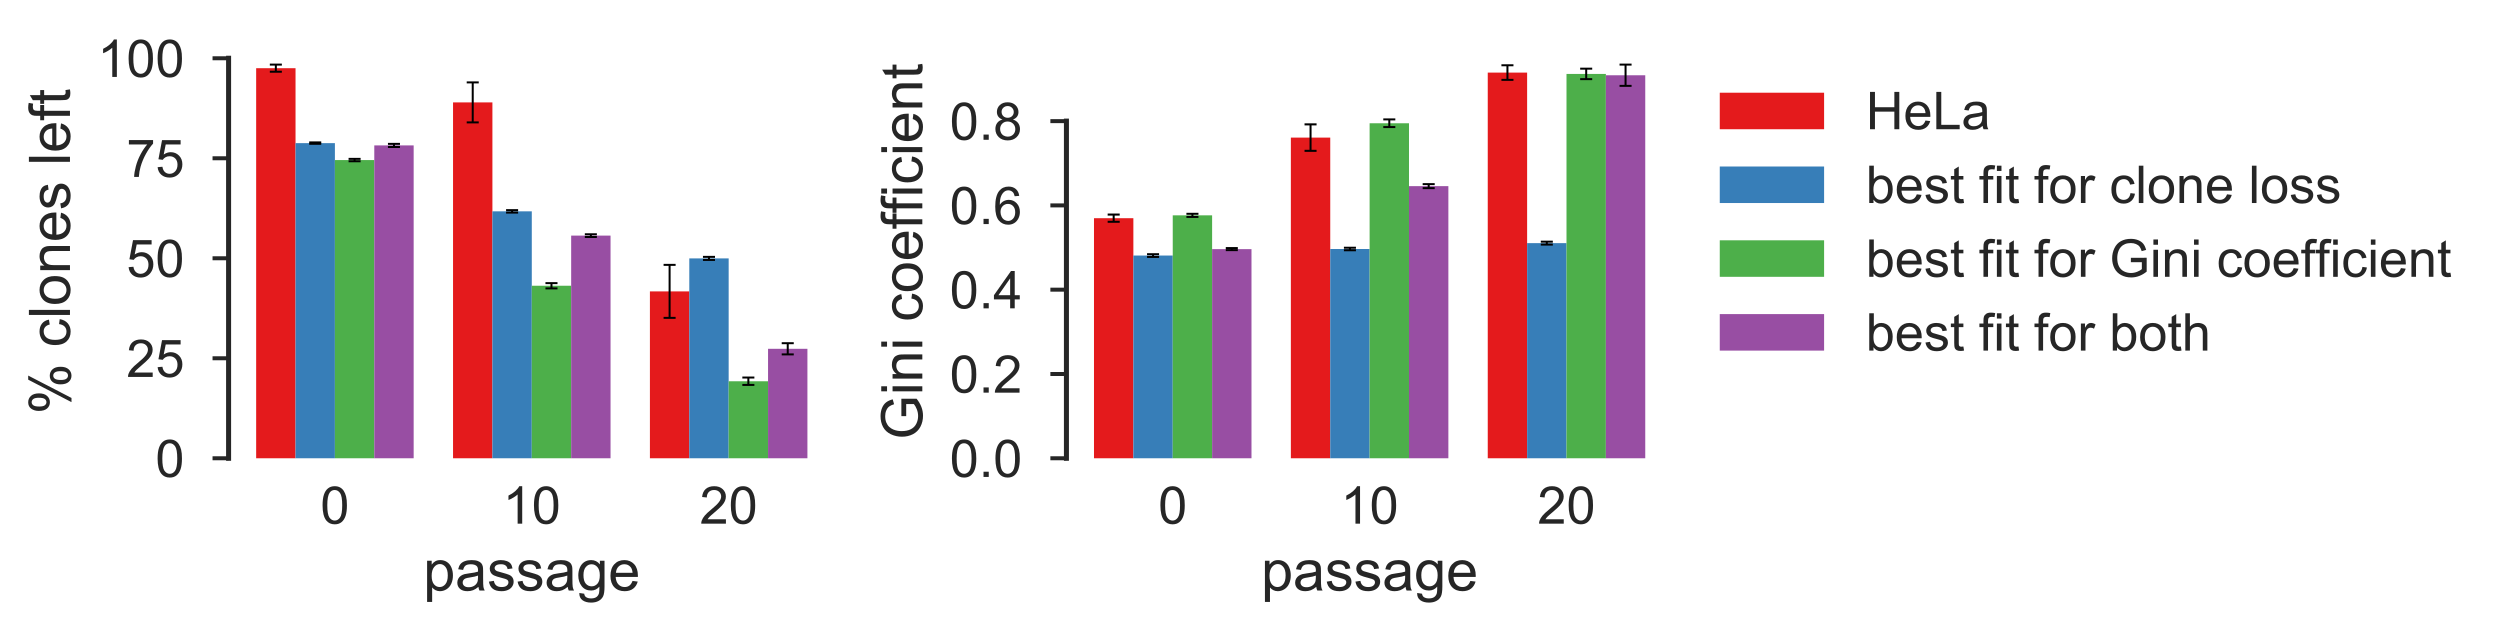 <?xml version="1.0" encoding="utf-8" standalone="no"?>
<!DOCTYPE svg PUBLIC "-//W3C//DTD SVG 1.1//EN"
  "http://www.w3.org/Graphics/SVG/1.1/DTD/svg11.dtd">
<!-- Created with matplotlib (http://matplotlib.org/) -->
<svg height="157pt" version="1.1" viewBox="0 0 623 157" width="623pt" xmlns="http://www.w3.org/2000/svg" xmlns:xlink="http://www.w3.org/1999/xlink">
 <defs>
  <style type="text/css">
*{stroke-linecap:butt;stroke-linejoin:round;}
  </style>
 </defs>
 <g id="figure_1">
  <g id="patch_1">
   <path d="M 0 157.367 
L 623.307 157.367 
L 623.307 0 
L 0 0 
z
" style="fill:#ffffff;"/>
  </g>
  <g id="axes_1">
   <g id="patch_2">
    <path d="M 56.965 114.2 
L 208.078 114.2 
L 208.078 11.2 
L 56.965 11.2 
z
" style="fill:#ffffff;"/>
   </g>
   <g id="matplotlib.axis_1">
    <g id="xtick_1">
     <g id="line2d_1"/>
     <g id="text_1">
      <!-- 0 -->
      <defs>
       <path d="M 4.156 35.297 
Q 4.156 48 6.766 55.734 
Q 9.375 63.484 14.516 67.672 
Q 19.672 71.875 27.484 71.875 
Q 33.25 71.875 37.594 69.547 
Q 41.938 67.234 44.766 62.859 
Q 47.609 58.5 49.219 52.219 
Q 50.828 45.953 50.828 35.297 
Q 50.828 22.703 48.234 14.969 
Q 45.656 7.234 40.5 3 
Q 35.359 -1.219 27.484 -1.219 
Q 17.141 -1.219 11.234 6.203 
Q 4.156 15.141 4.156 35.297 
z
M 13.188 35.297 
Q 13.188 17.672 17.312 11.828 
Q 21.438 6 27.484 6 
Q 33.547 6 37.672 11.859 
Q 41.797 17.719 41.797 35.297 
Q 41.797 52.984 37.672 58.781 
Q 33.547 64.594 27.391 64.594 
Q 21.344 64.594 17.719 59.469 
Q 13.188 52.938 13.188 35.297 
z
" id="ArialMT-30"/>
      </defs>
      <g style="fill:#262626;" transform="translate(79.845 130.505)scale(0.13 -0.13)">
       <use xlink:href="#ArialMT-30"/>
      </g>
     </g>
    </g>
    <g id="xtick_2">
     <g id="line2d_2"/>
     <g id="text_2">
      <!-- 10 -->
      <defs>
       <path d="M 37.25 0 
L 28.469 0 
L 28.469 56 
Q 25.297 52.984 20.141 49.953 
Q 14.984 46.922 10.891 45.406 
L 10.891 53.906 
Q 18.266 57.375 23.781 62.297 
Q 29.297 67.234 31.594 71.875 
L 37.25 71.875 
z
" id="ArialMT-31"/>
      </defs>
      <g style="fill:#262626;" transform="translate(125.292 130.505)scale(0.13 -0.13)">
       <use xlink:href="#ArialMT-31"/>
       <use x="55.615" xlink:href="#ArialMT-30"/>
      </g>
     </g>
    </g>
    <g id="xtick_3">
     <g id="line2d_3"/>
     <g id="text_3">
      <!-- 20 -->
      <defs>
       <path d="M 50.344 8.453 
L 50.344 0 
L 3.031 0 
Q 2.938 3.172 4.047 6.109 
Q 5.859 10.938 9.828 15.625 
Q 13.812 20.312 21.344 26.469 
Q 33.016 36.031 37.109 41.625 
Q 41.219 47.219 41.219 52.203 
Q 41.219 57.422 37.469 61 
Q 33.734 64.594 27.734 64.594 
Q 21.391 64.594 17.578 60.781 
Q 13.766 56.984 13.719 50.25 
L 4.688 51.172 
Q 5.609 61.281 11.656 66.578 
Q 17.719 71.875 27.938 71.875 
Q 38.234 71.875 44.234 66.156 
Q 50.25 60.453 50.25 52 
Q 50.25 47.703 48.484 43.547 
Q 46.734 39.406 42.656 34.812 
Q 38.578 30.219 29.109 22.219 
Q 21.188 15.578 18.938 13.203 
Q 16.703 10.844 15.234 8.453 
z
" id="ArialMT-32"/>
      </defs>
      <g style="fill:#262626;" transform="translate(174.355 130.505)scale(0.13 -0.13)">
       <use xlink:href="#ArialMT-32"/>
       <use x="55.615" xlink:href="#ArialMT-30"/>
      </g>
     </g>
    </g>
    <g id="text_4">
     <!-- passage -->
     <defs>
      <path d="M 6.594 -19.875 
L 6.594 51.859 
L 14.594 51.859 
L 14.594 45.125 
Q 17.438 49.078 21 51.047 
Q 24.562 53.031 29.641 53.031 
Q 36.281 53.031 41.359 49.609 
Q 46.438 46.188 49.016 39.953 
Q 51.609 33.734 51.609 26.312 
Q 51.609 18.359 48.75 11.984 
Q 45.906 5.609 40.453 2.219 
Q 35.016 -1.172 29 -1.172 
Q 24.609 -1.172 21.109 0.688 
Q 17.625 2.547 15.375 5.375 
L 15.375 -19.875 
z
M 14.547 25.641 
Q 14.547 15.625 18.594 10.844 
Q 22.656 6.062 28.422 6.062 
Q 34.281 6.062 38.453 11.016 
Q 42.625 15.969 42.625 26.375 
Q 42.625 36.281 38.547 41.203 
Q 34.469 46.141 28.812 46.141 
Q 23.188 46.141 18.859 40.891 
Q 14.547 35.641 14.547 25.641 
z
" id="ArialMT-70"/>
      <path d="M 40.438 6.391 
Q 35.547 2.25 31.031 0.531 
Q 26.516 -1.172 21.344 -1.172 
Q 12.797 -1.172 8.203 3 
Q 3.609 7.172 3.609 13.672 
Q 3.609 17.484 5.344 20.625 
Q 7.078 23.781 9.891 25.688 
Q 12.703 27.594 16.219 28.562 
Q 18.797 29.25 24.031 29.891 
Q 34.672 31.156 39.703 32.906 
Q 39.75 34.719 39.75 35.203 
Q 39.75 40.578 37.25 42.781 
Q 33.891 45.75 27.25 45.75 
Q 21.047 45.75 18.094 43.578 
Q 15.141 41.406 13.719 35.891 
L 5.125 37.062 
Q 6.297 42.578 8.984 45.969 
Q 11.672 49.359 16.75 51.188 
Q 21.828 53.031 28.516 53.031 
Q 35.156 53.031 39.297 51.469 
Q 43.453 49.906 45.406 47.531 
Q 47.359 45.172 48.141 41.547 
Q 48.578 39.312 48.578 33.453 
L 48.578 21.734 
Q 48.578 9.469 49.141 6.219 
Q 49.703 2.984 51.375 0 
L 42.188 0 
Q 40.828 2.734 40.438 6.391 
z
M 39.703 26.031 
Q 34.906 24.078 25.344 22.703 
Q 19.922 21.922 17.672 20.938 
Q 15.438 19.969 14.203 18.094 
Q 12.984 16.219 12.984 13.922 
Q 12.984 10.406 15.641 8.062 
Q 18.312 5.719 23.438 5.719 
Q 28.516 5.719 32.469 7.938 
Q 36.422 10.156 38.281 14.016 
Q 39.703 17 39.703 22.797 
z
" id="ArialMT-61"/>
      <path d="M 3.078 15.484 
L 11.766 16.844 
Q 12.5 11.625 15.844 8.844 
Q 19.188 6.062 25.203 6.062 
Q 31.25 6.062 34.172 8.516 
Q 37.109 10.984 37.109 14.312 
Q 37.109 17.281 34.516 19 
Q 32.719 20.172 25.531 21.969 
Q 15.875 24.422 12.141 26.203 
Q 8.406 27.984 6.469 31.125 
Q 4.547 34.281 4.547 38.094 
Q 4.547 41.547 6.125 44.5 
Q 7.719 47.469 10.453 49.422 
Q 12.5 50.922 16.031 51.969 
Q 19.578 53.031 23.641 53.031 
Q 29.734 53.031 34.344 51.266 
Q 38.969 49.516 41.156 46.5 
Q 43.359 43.5 44.188 38.484 
L 35.594 37.312 
Q 35.016 41.312 32.203 43.547 
Q 29.391 45.797 24.266 45.797 
Q 18.219 45.797 15.625 43.797 
Q 13.031 41.797 13.031 39.109 
Q 13.031 37.406 14.109 36.031 
Q 15.188 34.625 17.484 33.688 
Q 18.797 33.203 25.25 31.453 
Q 34.578 28.953 38.25 27.359 
Q 41.938 25.781 44.031 22.75 
Q 46.141 19.734 46.141 15.234 
Q 46.141 10.844 43.578 6.953 
Q 41.016 3.078 36.172 0.953 
Q 31.344 -1.172 25.25 -1.172 
Q 15.141 -1.172 9.844 3.031 
Q 4.547 7.234 3.078 15.484 
z
" id="ArialMT-73"/>
      <path d="M 4.984 -4.297 
L 13.531 -5.562 
Q 14.062 -9.516 16.5 -11.328 
Q 19.781 -13.766 25.438 -13.766 
Q 31.547 -13.766 34.859 -11.328 
Q 38.188 -8.891 39.359 -4.5 
Q 40.047 -1.812 39.984 6.781 
Q 34.234 0 25.641 0 
Q 14.938 0 9.078 7.719 
Q 3.219 15.438 3.219 26.219 
Q 3.219 33.641 5.906 39.906 
Q 8.594 46.188 13.688 49.609 
Q 18.797 53.031 25.688 53.031 
Q 34.859 53.031 40.828 45.609 
L 40.828 51.859 
L 48.922 51.859 
L 48.922 7.031 
Q 48.922 -5.078 46.453 -10.125 
Q 44 -15.188 38.641 -18.109 
Q 33.297 -21.047 25.484 -21.047 
Q 16.219 -21.047 10.5 -16.875 
Q 4.781 -12.703 4.984 -4.297 
z
M 12.25 26.859 
Q 12.25 16.656 16.297 11.969 
Q 20.359 7.281 26.469 7.281 
Q 32.516 7.281 36.609 11.938 
Q 40.719 16.609 40.719 26.562 
Q 40.719 36.078 36.5 40.906 
Q 32.281 45.75 26.312 45.75 
Q 20.453 45.75 16.344 40.984 
Q 12.25 36.234 12.25 26.859 
z
" id="ArialMT-67"/>
      <path d="M 42.094 16.703 
L 51.172 15.578 
Q 49.031 7.625 43.219 3.219 
Q 37.406 -1.172 28.375 -1.172 
Q 17 -1.172 10.328 5.828 
Q 3.656 12.844 3.656 25.484 
Q 3.656 38.578 10.391 45.797 
Q 17.141 53.031 27.875 53.031 
Q 38.281 53.031 44.875 45.953 
Q 51.469 38.875 51.469 26.031 
Q 51.469 25.25 51.422 23.688 
L 12.75 23.688 
Q 13.234 15.141 17.578 10.594 
Q 21.922 6.062 28.422 6.062 
Q 33.25 6.062 36.672 8.594 
Q 40.094 11.141 42.094 16.703 
z
M 13.234 30.906 
L 42.188 30.906 
Q 41.609 37.453 38.875 40.719 
Q 34.672 45.797 27.984 45.797 
Q 21.922 45.797 17.797 41.75 
Q 13.672 37.703 13.234 30.906 
z
" id="ArialMT-65"/>
     </defs>
     <g style="fill:#262626;" transform="translate(105.491 147.157)scale(0.143 -0.143)">
      <use xlink:href="#ArialMT-70"/>
      <use x="55.615" xlink:href="#ArialMT-61"/>
      <use x="111.23" xlink:href="#ArialMT-73"/>
      <use x="161.23" xlink:href="#ArialMT-73"/>
      <use x="211.23" xlink:href="#ArialMT-61"/>
      <use x="266.846" xlink:href="#ArialMT-67"/>
      <use x="322.461" xlink:href="#ArialMT-65"/>
     </g>
    </g>
   </g>
   <g id="matplotlib.axis_2">
    <g id="ytick_1">
     <g id="line2d_4">
      <defs>
       <path d="M 0 0 
L -4 0 
" id="m5ef3733ffd" style="stroke:#262626;"/>
      </defs>
      <g>
       <use style="fill:#262626;stroke:#262626;" x="56.965" xlink:href="#m5ef3733ffd" y="114.2"/>
      </g>
     </g>
     <g id="text_5">
      <!-- 0 -->
      <g style="fill:#262626;" transform="translate(38.736 118.853)scale(0.13 -0.13)">
       <use xlink:href="#ArialMT-30"/>
      </g>
     </g>
    </g>
    <g id="ytick_2">
     <g id="line2d_5">
      <g>
       <use style="fill:#262626;stroke:#262626;" x="56.965" xlink:href="#m5ef3733ffd" y="89.28"/>
      </g>
     </g>
     <g id="text_6">
      <!-- 25 -->
      <defs>
       <path d="M 4.156 18.75 
L 13.375 19.531 
Q 14.406 12.797 18.141 9.391 
Q 21.875 6 27.156 6 
Q 33.5 6 37.891 10.781 
Q 42.281 15.578 42.281 23.484 
Q 42.281 31 38.062 35.344 
Q 33.844 39.703 27 39.703 
Q 22.75 39.703 19.328 37.766 
Q 15.922 35.844 13.969 32.766 
L 5.719 33.844 
L 12.641 70.609 
L 48.25 70.609 
L 48.25 62.203 
L 19.672 62.203 
L 15.828 42.969 
Q 22.266 47.469 29.344 47.469 
Q 38.719 47.469 45.156 40.969 
Q 51.609 34.469 51.609 24.266 
Q 51.609 14.547 45.953 7.469 
Q 39.062 -1.219 27.156 -1.219 
Q 17.391 -1.219 11.203 4.25 
Q 5.031 9.719 4.156 18.75 
z
" id="ArialMT-35"/>
      </defs>
      <g style="fill:#262626;" transform="translate(31.507 93.933)scale(0.13 -0.13)">
       <use xlink:href="#ArialMT-32"/>
       <use x="55.615" xlink:href="#ArialMT-35"/>
      </g>
     </g>
    </g>
    <g id="ytick_3">
     <g id="line2d_6">
      <g>
       <use style="fill:#262626;stroke:#262626;" x="56.965" xlink:href="#m5ef3733ffd" y="64.361"/>
      </g>
     </g>
     <g id="text_7">
      <!-- 50 -->
      <g style="fill:#262626;" transform="translate(31.507 69.013)scale(0.13 -0.13)">
       <use xlink:href="#ArialMT-35"/>
       <use x="55.615" xlink:href="#ArialMT-30"/>
      </g>
     </g>
    </g>
    <g id="ytick_4">
     <g id="line2d_7">
      <g>
       <use style="fill:#262626;stroke:#262626;" x="56.965" xlink:href="#m5ef3733ffd" y="39.441"/>
      </g>
     </g>
     <g id="text_8">
      <!-- 75 -->
      <defs>
       <path d="M 4.734 62.203 
L 4.734 70.656 
L 51.078 70.656 
L 51.078 63.812 
Q 44.234 56.547 37.516 44.484 
Q 30.812 32.422 27.156 19.672 
Q 24.516 10.688 23.781 0 
L 14.75 0 
Q 14.891 8.453 18.062 20.406 
Q 21.234 32.375 27.172 43.484 
Q 33.109 54.594 39.797 62.203 
z
" id="ArialMT-37"/>
      </defs>
      <g style="fill:#262626;" transform="translate(31.507 44.094)scale(0.13 -0.13)">
       <use xlink:href="#ArialMT-37"/>
       <use x="55.615" xlink:href="#ArialMT-35"/>
      </g>
     </g>
    </g>
    <g id="ytick_5">
     <g id="line2d_8">
      <g>
       <use style="fill:#262626;stroke:#262626;" x="56.965" xlink:href="#m5ef3733ffd" y="14.522"/>
      </g>
     </g>
     <g id="text_9">
      <!-- 100 -->
      <g style="fill:#262626;" transform="translate(24.278 19.174)scale(0.13 -0.13)">
       <use xlink:href="#ArialMT-31"/>
       <use x="55.615" xlink:href="#ArialMT-30"/>
       <use x="111.23" xlink:href="#ArialMT-30"/>
      </g>
     </g>
    </g>
    <g id="text_10">
     <!-- % clones left -->
     <defs>
      <path d="M 5.812 54.391 
Q 5.812 62.062 9.672 67.422 
Q 13.531 72.797 20.844 72.797 
Q 27.594 72.797 32 67.984 
Q 36.422 63.188 36.422 53.859 
Q 36.422 44.781 31.953 39.875 
Q 27.484 34.969 20.953 34.969 
Q 14.453 34.969 10.125 39.797 
Q 5.812 44.625 5.812 54.391 
z
M 21.094 66.75 
Q 17.828 66.75 15.656 63.906 
Q 13.484 61.078 13.484 53.516 
Q 13.484 46.625 15.672 43.812 
Q 17.875 41.016 21.094 41.016 
Q 24.422 41.016 26.594 43.844 
Q 28.766 46.688 28.766 54.203 
Q 28.766 61.141 26.562 63.938 
Q 24.359 66.75 21.094 66.75 
z
M 21.141 -2.641 
L 60.297 72.797 
L 67.438 72.797 
L 28.422 -2.641 
z
M 52.094 16.797 
Q 52.094 24.516 55.953 29.859 
Q 59.812 35.203 67.188 35.203 
Q 73.922 35.203 78.344 30.391 
Q 82.766 25.594 82.766 16.266 
Q 82.766 7.172 78.297 2.266 
Q 73.828 -2.641 67.234 -2.641 
Q 60.75 -2.641 56.422 2.219 
Q 52.094 7.078 52.094 16.797 
z
M 67.438 29.156 
Q 64.109 29.156 61.938 26.312 
Q 59.766 23.484 59.766 15.922 
Q 59.766 9.078 61.953 6.25 
Q 64.156 3.422 67.391 3.422 
Q 70.75 3.422 72.922 6.25 
Q 75.094 9.078 75.094 16.609 
Q 75.094 23.531 72.891 26.344 
Q 70.703 29.156 67.438 29.156 
z
" id="ArialMT-25"/>
      <path id="ArialMT-20"/>
      <path d="M 40.438 19 
L 49.078 17.875 
Q 47.656 8.938 41.812 3.875 
Q 35.984 -1.172 27.484 -1.172 
Q 16.844 -1.172 10.375 5.781 
Q 3.906 12.75 3.906 25.734 
Q 3.906 34.125 6.688 40.422 
Q 9.469 46.734 15.156 49.875 
Q 20.844 53.031 27.547 53.031 
Q 35.984 53.031 41.359 48.75 
Q 46.734 44.484 48.25 36.625 
L 39.703 35.297 
Q 38.484 40.531 35.375 43.156 
Q 32.281 45.797 27.875 45.797 
Q 21.234 45.797 17.078 41.031 
Q 12.938 36.281 12.938 25.984 
Q 12.938 15.531 16.938 10.797 
Q 20.953 6.062 27.391 6.062 
Q 32.562 6.062 36.031 9.234 
Q 39.5 12.406 40.438 19 
z
" id="ArialMT-63"/>
      <path d="M 6.391 0 
L 6.391 71.578 
L 15.188 71.578 
L 15.188 0 
z
" id="ArialMT-6c"/>
      <path d="M 3.328 25.922 
Q 3.328 40.328 11.328 47.266 
Q 18.016 53.031 27.641 53.031 
Q 38.328 53.031 45.109 46.016 
Q 51.906 39.016 51.906 26.656 
Q 51.906 16.656 48.906 10.906 
Q 45.906 5.172 40.156 2 
Q 34.422 -1.172 27.641 -1.172 
Q 16.75 -1.172 10.031 5.812 
Q 3.328 12.797 3.328 25.922 
z
M 12.359 25.922 
Q 12.359 15.969 16.703 11.016 
Q 21.047 6.062 27.641 6.062 
Q 34.188 6.062 38.531 11.031 
Q 42.875 16.016 42.875 26.219 
Q 42.875 35.844 38.5 40.797 
Q 34.125 45.75 27.641 45.75 
Q 21.047 45.75 16.703 40.812 
Q 12.359 35.891 12.359 25.922 
z
" id="ArialMT-6f"/>
      <path d="M 6.594 0 
L 6.594 51.859 
L 14.5 51.859 
L 14.5 44.484 
Q 20.219 53.031 31 53.031 
Q 35.688 53.031 39.625 51.344 
Q 43.562 49.656 45.516 46.922 
Q 47.469 44.188 48.25 40.438 
Q 48.734 37.984 48.734 31.891 
L 48.734 0 
L 39.938 0 
L 39.938 31.547 
Q 39.938 36.922 38.906 39.578 
Q 37.891 42.234 35.281 43.812 
Q 32.672 45.406 29.156 45.406 
Q 23.531 45.406 19.453 41.844 
Q 15.375 38.281 15.375 28.328 
L 15.375 0 
z
" id="ArialMT-6e"/>
      <path d="M 8.688 0 
L 8.688 45.016 
L 0.922 45.016 
L 0.922 51.859 
L 8.688 51.859 
L 8.688 57.375 
Q 8.688 62.594 9.625 65.141 
Q 10.891 68.562 14.078 70.672 
Q 17.281 72.797 23.047 72.797 
Q 26.766 72.797 31.25 71.922 
L 29.938 64.266 
Q 27.203 64.75 24.75 64.75 
Q 20.75 64.75 19.094 63.031 
Q 17.438 61.328 17.438 56.641 
L 17.438 51.859 
L 27.547 51.859 
L 27.547 45.016 
L 17.438 45.016 
L 17.438 0 
z
" id="ArialMT-66"/>
      <path d="M 25.781 7.859 
L 27.047 0.094 
Q 23.344 -0.688 20.406 -0.688 
Q 15.625 -0.688 12.984 0.828 
Q 10.359 2.344 9.281 4.812 
Q 8.203 7.281 8.203 15.188 
L 8.203 45.016 
L 1.766 45.016 
L 1.766 51.859 
L 8.203 51.859 
L 8.203 64.703 
L 16.938 69.969 
L 16.938 51.859 
L 25.781 51.859 
L 25.781 45.016 
L 16.938 45.016 
L 16.938 14.703 
Q 16.938 10.938 17.406 9.859 
Q 17.875 8.797 18.922 8.156 
Q 19.969 7.516 21.922 7.516 
Q 23.391 7.516 25.781 7.859 
z
" id="ArialMT-74"/>
     </defs>
     <g style="fill:#262626;" transform="translate(17.436 103.235)rotate(-90)scale(0.143 -0.143)">
      <use xlink:href="#ArialMT-25"/>
      <use x="88.916" xlink:href="#ArialMT-20"/>
      <use x="116.699" xlink:href="#ArialMT-63"/>
      <use x="166.699" xlink:href="#ArialMT-6c"/>
      <use x="188.916" xlink:href="#ArialMT-6f"/>
      <use x="244.531" xlink:href="#ArialMT-6e"/>
      <use x="300.146" xlink:href="#ArialMT-65"/>
      <use x="355.762" xlink:href="#ArialMT-73"/>
      <use x="405.762" xlink:href="#ArialMT-20"/>
      <use x="433.545" xlink:href="#ArialMT-6c"/>
      <use x="455.762" xlink:href="#ArialMT-65"/>
      <use x="511.377" xlink:href="#ArialMT-66"/>
      <use x="539.16" xlink:href="#ArialMT-74"/>
     </g>
    </g>
   </g>
   <g id="patch_3">
    <path clip-path="url(#p293b667d49)" d="M 63.834 114.2 
L 73.647 114.2 
L 73.647 16.993 
L 63.834 16.993 
z
" style="fill:#e41a1c;"/>
   </g>
   <g id="patch_4">
    <path clip-path="url(#p293b667d49)" d="M 112.897 114.2 
L 122.709 114.2 
L 122.709 25.515 
L 112.897 25.515 
z
" style="fill:#e41a1c;"/>
   </g>
   <g id="patch_5">
    <path clip-path="url(#p293b667d49)" d="M 161.959 114.2 
L 171.772 114.2 
L 171.772 72.612 
L 161.959 72.612 
z
" style="fill:#e41a1c;"/>
   </g>
   <g id="patch_6">
    <path clip-path="url(#p293b667d49)" d="M 73.647 114.2 
L 83.459 114.2 
L 83.459 35.661 
L 73.647 35.661 
z
" style="fill:#377eb8;"/>
   </g>
   <g id="patch_7">
    <path clip-path="url(#p293b667d49)" d="M 122.709 114.2 
L 132.522 114.2 
L 132.522 52.672 
L 122.709 52.672 
z
" style="fill:#377eb8;"/>
   </g>
   <g id="patch_8">
    <path clip-path="url(#p293b667d49)" d="M 171.772 114.2 
L 181.584 114.2 
L 181.584 64.394 
L 171.772 64.394 
z
" style="fill:#377eb8;"/>
   </g>
   <g id="patch_9">
    <path clip-path="url(#p293b667d49)" d="M 83.459 114.2 
L 93.272 114.2 
L 93.272 39.882 
L 83.459 39.882 
z
" style="fill:#4daf4a;"/>
   </g>
   <g id="patch_10">
    <path clip-path="url(#p293b667d49)" d="M 132.522 114.2 
L 142.334 114.2 
L 142.334 71.208 
L 132.522 71.208 
z
" style="fill:#4daf4a;"/>
   </g>
   <g id="patch_11">
    <path clip-path="url(#p293b667d49)" d="M 181.584 114.2 
L 191.397 114.2 
L 191.397 95.005 
L 181.584 95.005 
z
" style="fill:#4daf4a;"/>
   </g>
   <g id="patch_12">
    <path clip-path="url(#p293b667d49)" d="M 93.272 114.2 
L 103.084 114.2 
L 103.084 36.237 
L 93.272 36.237 
z
" style="fill:#984ea3;"/>
   </g>
   <g id="patch_13">
    <path clip-path="url(#p293b667d49)" d="M 142.334 114.2 
L 152.147 114.2 
L 152.147 58.719 
L 142.334 58.719 
z
" style="fill:#984ea3;"/>
   </g>
   <g id="patch_14">
    <path clip-path="url(#p293b667d49)" d="M 191.397 114.2 
L 201.209 114.2 
L 201.209 86.919 
L 191.397 86.919 
z
" style="fill:#984ea3;"/>
   </g>
   <g id="LineCollection_1">
    <path clip-path="url(#p293b667d49)" d="M 68.74 17.881 
L 68.74 16.105 
" style="fill:none;stroke:#000000;stroke-width:0.5;"/>
    <path clip-path="url(#p293b667d49)" d="M 117.803 30.497 
L 117.803 20.533 
" style="fill:none;stroke:#000000;stroke-width:0.5;"/>
    <path clip-path="url(#p293b667d49)" d="M 166.865 79.219 
L 166.865 66.004 
" style="fill:none;stroke:#000000;stroke-width:0.5;"/>
   </g>
   <g id="LineCollection_2">
    <path clip-path="url(#p293b667d49)" d="M 78.553 35.834 
L 78.553 35.488 
" style="fill:none;stroke:#000000;stroke-width:0.5;"/>
    <path clip-path="url(#p293b667d49)" d="M 127.615 52.984 
L 127.615 52.36 
" style="fill:none;stroke:#000000;stroke-width:0.5;"/>
    <path clip-path="url(#p293b667d49)" d="M 176.678 64.782 
L 176.678 64.005 
" style="fill:none;stroke:#000000;stroke-width:0.5;"/>
   </g>
   <g id="LineCollection_3">
    <path clip-path="url(#p293b667d49)" d="M 88.365 40.181 
L 88.365 39.584 
" style="fill:none;stroke:#000000;stroke-width:0.5;"/>
    <path clip-path="url(#p293b667d49)" d="M 137.428 71.864 
L 137.428 70.552 
" style="fill:none;stroke:#000000;stroke-width:0.5;"/>
    <path clip-path="url(#p293b667d49)" d="M 186.49 95.927 
L 186.49 94.083 
" style="fill:none;stroke:#000000;stroke-width:0.5;"/>
   </g>
   <g id="LineCollection_4">
    <path clip-path="url(#p293b667d49)" d="M 98.178 36.625 
L 98.178 35.848 
" style="fill:none;stroke:#000000;stroke-width:0.5;"/>
    <path clip-path="url(#p293b667d49)" d="M 147.24 59.061 
L 147.24 58.377 
" style="fill:none;stroke:#000000;stroke-width:0.5;"/>
    <path clip-path="url(#p293b667d49)" d="M 196.303 88.318 
L 196.303 85.52 
" style="fill:none;stroke:#000000;stroke-width:0.5;"/>
   </g>
   <g id="line2d_9">
    <defs>
     <path d="M 1.5 0 
L -1.5 -0 
" id="mec18f71252" style="stroke:#000000;stroke-width:0.5;"/>
    </defs>
    <g clip-path="url(#p293b667d49)">
     <use style="stroke:#000000;stroke-width:0.5;" x="68.74" xlink:href="#mec18f71252" y="17.881"/>
     <use style="stroke:#000000;stroke-width:0.5;" x="117.803" xlink:href="#mec18f71252" y="30.497"/>
     <use style="stroke:#000000;stroke-width:0.5;" x="166.865" xlink:href="#mec18f71252" y="79.219"/>
    </g>
   </g>
   <g id="line2d_10">
    <g clip-path="url(#p293b667d49)">
     <use style="stroke:#000000;stroke-width:0.5;" x="68.74" xlink:href="#mec18f71252" y="16.105"/>
     <use style="stroke:#000000;stroke-width:0.5;" x="117.803" xlink:href="#mec18f71252" y="20.533"/>
     <use style="stroke:#000000;stroke-width:0.5;" x="166.865" xlink:href="#mec18f71252" y="66.004"/>
    </g>
   </g>
   <g id="line2d_11">
    <g clip-path="url(#p293b667d49)">
     <use style="stroke:#000000;stroke-width:0.5;" x="78.553" xlink:href="#mec18f71252" y="35.834"/>
     <use style="stroke:#000000;stroke-width:0.5;" x="127.615" xlink:href="#mec18f71252" y="52.984"/>
     <use style="stroke:#000000;stroke-width:0.5;" x="176.678" xlink:href="#mec18f71252" y="64.782"/>
    </g>
   </g>
   <g id="line2d_12">
    <g clip-path="url(#p293b667d49)">
     <use style="stroke:#000000;stroke-width:0.5;" x="78.553" xlink:href="#mec18f71252" y="35.488"/>
     <use style="stroke:#000000;stroke-width:0.5;" x="127.615" xlink:href="#mec18f71252" y="52.36"/>
     <use style="stroke:#000000;stroke-width:0.5;" x="176.678" xlink:href="#mec18f71252" y="64.005"/>
    </g>
   </g>
   <g id="line2d_13">
    <g clip-path="url(#p293b667d49)">
     <use style="stroke:#000000;stroke-width:0.5;" x="88.365" xlink:href="#mec18f71252" y="40.181"/>
     <use style="stroke:#000000;stroke-width:0.5;" x="137.428" xlink:href="#mec18f71252" y="71.864"/>
     <use style="stroke:#000000;stroke-width:0.5;" x="186.49" xlink:href="#mec18f71252" y="95.927"/>
    </g>
   </g>
   <g id="line2d_14">
    <g clip-path="url(#p293b667d49)">
     <use style="stroke:#000000;stroke-width:0.5;" x="88.365" xlink:href="#mec18f71252" y="39.584"/>
     <use style="stroke:#000000;stroke-width:0.5;" x="137.428" xlink:href="#mec18f71252" y="70.552"/>
     <use style="stroke:#000000;stroke-width:0.5;" x="186.49" xlink:href="#mec18f71252" y="94.083"/>
    </g>
   </g>
   <g id="line2d_15">
    <g clip-path="url(#p293b667d49)">
     <use style="stroke:#000000;stroke-width:0.5;" x="98.178" xlink:href="#mec18f71252" y="36.625"/>
     <use style="stroke:#000000;stroke-width:0.5;" x="147.24" xlink:href="#mec18f71252" y="59.061"/>
     <use style="stroke:#000000;stroke-width:0.5;" x="196.303" xlink:href="#mec18f71252" y="88.318"/>
    </g>
   </g>
   <g id="line2d_16">
    <g clip-path="url(#p293b667d49)">
     <use style="stroke:#000000;stroke-width:0.5;" x="98.178" xlink:href="#mec18f71252" y="35.848"/>
     <use style="stroke:#000000;stroke-width:0.5;" x="147.24" xlink:href="#mec18f71252" y="58.377"/>
     <use style="stroke:#000000;stroke-width:0.5;" x="196.303" xlink:href="#mec18f71252" y="85.52"/>
    </g>
   </g>
   <g id="patch_15">
    <path d="M 56.965 114.2 
L 56.965 14.522 
" style="fill:none;stroke:#262626;stroke-linecap:square;stroke-linejoin:miter;stroke-width:1.25;"/>
   </g>
  </g>
  <g id="axes_2">
   <g id="patch_16">
    <path d="M 265.753 114.2 
L 416.865 114.2 
L 416.865 11.2 
L 265.753 11.2 
z
" style="fill:#ffffff;"/>
   </g>
   <g id="matplotlib.axis_3">
    <g id="xtick_4">
     <g id="line2d_17"/>
     <g id="text_11">
      <!-- 0 -->
      <g style="fill:#262626;" transform="translate(288.632 130.505)scale(0.13 -0.13)">
       <use xlink:href="#ArialMT-30"/>
      </g>
     </g>
    </g>
    <g id="xtick_5">
     <g id="line2d_18"/>
     <g id="text_12">
      <!-- 10 -->
      <g style="fill:#262626;" transform="translate(334.08 130.505)scale(0.13 -0.13)">
       <use xlink:href="#ArialMT-31"/>
       <use x="55.615" xlink:href="#ArialMT-30"/>
      </g>
     </g>
    </g>
    <g id="xtick_6">
     <g id="line2d_19"/>
     <g id="text_13">
      <!-- 20 -->
      <g style="fill:#262626;" transform="translate(383.142 130.505)scale(0.13 -0.13)">
       <use xlink:href="#ArialMT-32"/>
       <use x="55.615" xlink:href="#ArialMT-30"/>
      </g>
     </g>
    </g>
    <g id="text_14">
     <!-- passage -->
     <g style="fill:#262626;" transform="translate(314.279 147.157)scale(0.143 -0.143)">
      <use xlink:href="#ArialMT-70"/>
      <use x="55.615" xlink:href="#ArialMT-61"/>
      <use x="111.23" xlink:href="#ArialMT-73"/>
      <use x="161.23" xlink:href="#ArialMT-73"/>
      <use x="211.23" xlink:href="#ArialMT-61"/>
      <use x="266.846" xlink:href="#ArialMT-67"/>
      <use x="322.461" xlink:href="#ArialMT-65"/>
     </g>
    </g>
   </g>
   <g id="matplotlib.axis_4">
    <g id="ytick_6">
     <g id="line2d_20">
      <g>
       <use style="fill:#262626;stroke:#262626;" x="265.753" xlink:href="#m5ef3733ffd" y="114.2"/>
      </g>
     </g>
     <g id="text_15">
      <!-- 0.0 -->
      <defs>
       <path d="M 9.078 0 
L 9.078 10.016 
L 19.094 10.016 
L 19.094 0 
z
" id="ArialMT-2e"/>
      </defs>
      <g style="fill:#262626;" transform="translate(236.683 118.853)scale(0.13 -0.13)">
       <use xlink:href="#ArialMT-30"/>
       <use x="55.615" xlink:href="#ArialMT-2e"/>
       <use x="83.398" xlink:href="#ArialMT-30"/>
      </g>
     </g>
    </g>
    <g id="ytick_7">
     <g id="line2d_21">
      <g>
       <use style="fill:#262626;stroke:#262626;" x="265.753" xlink:href="#m5ef3733ffd" y="93.195"/>
      </g>
     </g>
     <g id="text_16">
      <!-- 0.2 -->
      <g style="fill:#262626;" transform="translate(236.683 97.848)scale(0.13 -0.13)">
       <use xlink:href="#ArialMT-30"/>
       <use x="55.615" xlink:href="#ArialMT-2e"/>
       <use x="83.398" xlink:href="#ArialMT-32"/>
      </g>
     </g>
    </g>
    <g id="ytick_8">
     <g id="line2d_22">
      <g>
       <use style="fill:#262626;stroke:#262626;" x="265.753" xlink:href="#m5ef3733ffd" y="72.191"/>
      </g>
     </g>
     <g id="text_17">
      <!-- 0.4 -->
      <defs>
       <path d="M 32.328 0 
L 32.328 17.141 
L 1.266 17.141 
L 1.266 25.203 
L 33.938 71.578 
L 41.109 71.578 
L 41.109 25.203 
L 50.781 25.203 
L 50.781 17.141 
L 41.109 17.141 
L 41.109 0 
z
M 32.328 25.203 
L 32.328 57.469 
L 9.906 25.203 
z
" id="ArialMT-34"/>
      </defs>
      <g style="fill:#262626;" transform="translate(236.683 76.843)scale(0.13 -0.13)">
       <use xlink:href="#ArialMT-30"/>
       <use x="55.615" xlink:href="#ArialMT-2e"/>
       <use x="83.398" xlink:href="#ArialMT-34"/>
      </g>
     </g>
    </g>
    <g id="ytick_9">
     <g id="line2d_23">
      <g>
       <use style="fill:#262626;stroke:#262626;" x="265.753" xlink:href="#m5ef3733ffd" y="51.186"/>
      </g>
     </g>
     <g id="text_18">
      <!-- 0.6 -->
      <defs>
       <path d="M 49.75 54.047 
L 41.016 53.375 
Q 39.844 58.547 37.703 60.891 
Q 34.125 64.656 28.906 64.656 
Q 24.703 64.656 21.531 62.312 
Q 17.391 59.281 14.984 53.469 
Q 12.594 47.656 12.5 36.922 
Q 15.672 41.75 20.266 44.094 
Q 24.859 46.438 29.891 46.438 
Q 38.672 46.438 44.844 39.969 
Q 51.031 33.5 51.031 23.25 
Q 51.031 16.5 48.125 10.719 
Q 45.219 4.938 40.141 1.859 
Q 35.062 -1.219 28.609 -1.219 
Q 17.625 -1.219 10.688 6.859 
Q 3.766 14.938 3.766 33.5 
Q 3.766 54.25 11.422 63.672 
Q 18.109 71.875 29.438 71.875 
Q 37.891 71.875 43.281 67.141 
Q 48.688 62.406 49.75 54.047 
z
M 13.875 23.188 
Q 13.875 18.656 15.797 14.5 
Q 17.719 10.359 21.188 8.172 
Q 24.656 6 28.469 6 
Q 34.031 6 38.031 10.484 
Q 42.047 14.984 42.047 22.703 
Q 42.047 30.125 38.078 34.391 
Q 34.125 38.672 28.125 38.672 
Q 22.172 38.672 18.016 34.391 
Q 13.875 30.125 13.875 23.188 
z
" id="ArialMT-36"/>
      </defs>
      <g style="fill:#262626;" transform="translate(236.683 55.839)scale(0.13 -0.13)">
       <use xlink:href="#ArialMT-30"/>
       <use x="55.615" xlink:href="#ArialMT-2e"/>
       <use x="83.398" xlink:href="#ArialMT-36"/>
      </g>
     </g>
    </g>
    <g id="ytick_10">
     <g id="line2d_24">
      <g>
       <use style="fill:#262626;stroke:#262626;" x="265.753" xlink:href="#m5ef3733ffd" y="30.181"/>
      </g>
     </g>
     <g id="text_19">
      <!-- 0.8 -->
      <defs>
       <path d="M 17.672 38.812 
Q 12.203 40.828 9.562 44.531 
Q 6.938 48.25 6.938 53.422 
Q 6.938 61.234 12.547 66.547 
Q 18.172 71.875 27.484 71.875 
Q 36.859 71.875 42.578 66.422 
Q 48.297 60.984 48.297 53.172 
Q 48.297 48.188 45.672 44.5 
Q 43.062 40.828 37.75 38.812 
Q 44.344 36.672 47.781 31.875 
Q 51.219 27.094 51.219 20.453 
Q 51.219 11.281 44.719 5.031 
Q 38.234 -1.219 27.641 -1.219 
Q 17.047 -1.219 10.547 5.047 
Q 4.047 11.328 4.047 20.703 
Q 4.047 27.688 7.594 32.391 
Q 11.141 37.109 17.672 38.812 
z
M 15.922 53.719 
Q 15.922 48.641 19.188 45.406 
Q 22.469 42.188 27.688 42.188 
Q 32.766 42.188 36.016 45.375 
Q 39.266 48.578 39.266 53.219 
Q 39.266 58.062 35.906 61.359 
Q 32.562 64.656 27.594 64.656 
Q 22.562 64.656 19.234 61.422 
Q 15.922 58.203 15.922 53.719 
z
M 13.094 20.656 
Q 13.094 16.891 14.875 13.375 
Q 16.656 9.859 20.172 7.922 
Q 23.688 6 27.734 6 
Q 34.031 6 38.125 10.047 
Q 42.234 14.109 42.234 20.359 
Q 42.234 26.703 38.016 30.859 
Q 33.797 35.016 27.438 35.016 
Q 21.234 35.016 17.156 30.906 
Q 13.094 26.812 13.094 20.656 
z
" id="ArialMT-38"/>
      </defs>
      <g style="fill:#262626;" transform="translate(236.683 34.834)scale(0.13 -0.13)">
       <use xlink:href="#ArialMT-30"/>
       <use x="55.615" xlink:href="#ArialMT-2e"/>
       <use x="83.398" xlink:href="#ArialMT-38"/>
      </g>
     </g>
    </g>
    <g id="text_20">
     <!-- Gini coefficient -->
     <defs>
      <path d="M 41.219 28.078 
L 41.219 36.469 
L 71.531 36.531 
L 71.531 9.969 
Q 64.547 4.391 57.125 1.578 
Q 49.703 -1.219 41.891 -1.219 
Q 31.344 -1.219 22.719 3.297 
Q 14.109 7.812 9.719 16.359 
Q 5.328 24.906 5.328 35.453 
Q 5.328 45.906 9.688 54.953 
Q 14.062 64.016 22.266 68.406 
Q 30.469 72.797 41.156 72.797 
Q 48.922 72.797 55.188 70.281 
Q 61.469 67.781 65.031 63.281 
Q 68.609 58.797 70.453 51.562 
L 61.922 49.219 
Q 60.297 54.688 57.906 57.812 
Q 55.516 60.938 51.062 62.812 
Q 46.625 64.703 41.219 64.703 
Q 34.719 64.703 29.984 62.719 
Q 25.25 60.75 22.344 57.516 
Q 19.438 54.297 17.828 50.438 
Q 15.094 43.797 15.094 36.031 
Q 15.094 26.469 18.391 20.016 
Q 21.688 13.578 27.984 10.453 
Q 34.281 7.328 41.359 7.328 
Q 47.516 7.328 53.375 9.688 
Q 59.234 12.062 62.25 14.75 
L 62.25 28.078 
z
" id="ArialMT-47"/>
      <path d="M 6.641 61.469 
L 6.641 71.578 
L 15.438 71.578 
L 15.438 61.469 
z
M 6.641 0 
L 6.641 51.859 
L 15.438 51.859 
L 15.438 0 
z
" id="ArialMT-69"/>
     </defs>
     <g style="fill:#262626;" transform="translate(229.841 109.591)rotate(-90)scale(0.143 -0.143)">
      <use xlink:href="#ArialMT-47"/>
      <use x="77.783" xlink:href="#ArialMT-69"/>
      <use x="100" xlink:href="#ArialMT-6e"/>
      <use x="155.615" xlink:href="#ArialMT-69"/>
      <use x="177.832" xlink:href="#ArialMT-20"/>
      <use x="205.615" xlink:href="#ArialMT-63"/>
      <use x="255.615" xlink:href="#ArialMT-6f"/>
      <use x="311.23" xlink:href="#ArialMT-65"/>
      <use x="366.846" xlink:href="#ArialMT-66"/>
      <use x="394.613" xlink:href="#ArialMT-66"/>
      <use x="422.396" xlink:href="#ArialMT-69"/>
      <use x="444.613" xlink:href="#ArialMT-63"/>
      <use x="494.613" xlink:href="#ArialMT-69"/>
      <use x="516.83" xlink:href="#ArialMT-65"/>
      <use x="572.445" xlink:href="#ArialMT-6e"/>
      <use x="628.061" xlink:href="#ArialMT-74"/>
     </g>
    </g>
   </g>
   <g id="patch_17">
    <path clip-path="url(#pd4e834c1e5)" d="M 272.622 114.2 
L 282.434 114.2 
L 282.434 54.374 
L 272.622 54.374 
z
" style="fill:#e41a1c;"/>
   </g>
   <g id="patch_18">
    <path clip-path="url(#pd4e834c1e5)" d="M 321.684 114.2 
L 331.497 114.2 
L 331.497 34.29 
L 321.684 34.29 
z
" style="fill:#e41a1c;"/>
   </g>
   <g id="patch_19">
    <path clip-path="url(#pd4e834c1e5)" d="M 370.747 114.2 
L 380.559 114.2 
L 380.559 18.085 
L 370.747 18.085 
z
" style="fill:#e41a1c;"/>
   </g>
   <g id="patch_20">
    <path clip-path="url(#pd4e834c1e5)" d="M 282.434 114.2 
L 292.247 114.2 
L 292.247 63.683 
L 282.434 63.683 
z
" style="fill:#377eb8;"/>
   </g>
   <g id="patch_21">
    <path clip-path="url(#pd4e834c1e5)" d="M 331.497 114.2 
L 341.309 114.2 
L 341.309 62.056 
L 331.497 62.056 
z
" style="fill:#377eb8;"/>
   </g>
   <g id="patch_22">
    <path clip-path="url(#pd4e834c1e5)" d="M 380.559 114.2 
L 390.372 114.2 
L 390.372 60.589 
L 380.559 60.589 
z
" style="fill:#377eb8;"/>
   </g>
   <g id="patch_23">
    <path clip-path="url(#pd4e834c1e5)" d="M 292.247 114.2 
L 302.059 114.2 
L 302.059 53.667 
L 292.247 53.667 
z
" style="fill:#4daf4a;"/>
   </g>
   <g id="patch_24">
    <path clip-path="url(#pd4e834c1e5)" d="M 341.309 114.2 
L 351.122 114.2 
L 351.122 30.713 
L 341.309 30.713 
z
" style="fill:#4daf4a;"/>
   </g>
   <g id="patch_25">
    <path clip-path="url(#pd4e834c1e5)" d="M 390.372 114.2 
L 400.184 114.2 
L 400.184 18.416 
L 390.372 18.416 
z
" style="fill:#4daf4a;"/>
   </g>
   <g id="patch_26">
    <path clip-path="url(#pd4e834c1e5)" d="M 302.059 114.2 
L 311.872 114.2 
L 311.872 62.077 
L 302.059 62.077 
z
" style="fill:#984ea3;"/>
   </g>
   <g id="patch_27">
    <path clip-path="url(#pd4e834c1e5)" d="M 351.122 114.2 
L 360.934 114.2 
L 360.934 46.385 
L 351.122 46.385 
z
" style="fill:#984ea3;"/>
   </g>
   <g id="patch_28">
    <path clip-path="url(#pd4e834c1e5)" d="M 400.184 114.2 
L 409.997 114.2 
L 409.997 18.752 
L 400.184 18.752 
z
" style="fill:#984ea3;"/>
   </g>
   <g id="LineCollection_5">
    <path clip-path="url(#pd4e834c1e5)" d="M 277.528 55.277 
L 277.528 53.47 
" style="fill:none;stroke:#000000;stroke-width:0.5;"/>
    <path clip-path="url(#pd4e834c1e5)" d="M 326.59 37.587 
L 326.59 30.992 
" style="fill:none;stroke:#000000;stroke-width:0.5;"/>
    <path clip-path="url(#pd4e834c1e5)" d="M 375.653 19.903 
L 375.653 16.266 
" style="fill:none;stroke:#000000;stroke-width:0.5;"/>
   </g>
   <g id="LineCollection_6">
    <path clip-path="url(#pd4e834c1e5)" d="M 287.34 64.025 
L 287.34 63.34 
" style="fill:none;stroke:#000000;stroke-width:0.5;"/>
    <path clip-path="url(#pd4e834c1e5)" d="M 336.403 62.373 
L 336.403 61.74 
" style="fill:none;stroke:#000000;stroke-width:0.5;"/>
    <path clip-path="url(#pd4e834c1e5)" d="M 385.465 60.954 
L 385.465 60.223 
" style="fill:none;stroke:#000000;stroke-width:0.5;"/>
   </g>
   <g id="LineCollection_7">
    <path clip-path="url(#pd4e834c1e5)" d="M 297.153 54.061 
L 297.153 53.273 
" style="fill:none;stroke:#000000;stroke-width:0.5;"/>
    <path clip-path="url(#pd4e834c1e5)" d="M 346.215 31.672 
L 346.215 29.754 
" style="fill:none;stroke:#000000;stroke-width:0.5;"/>
    <path clip-path="url(#pd4e834c1e5)" d="M 395.278 19.717 
L 395.278 17.114 
" style="fill:none;stroke:#000000;stroke-width:0.5;"/>
   </g>
   <g id="LineCollection_8">
    <path clip-path="url(#pd4e834c1e5)" d="M 306.965 62.331 
L 306.965 61.824 
" style="fill:none;stroke:#000000;stroke-width:0.5;"/>
    <path clip-path="url(#pd4e834c1e5)" d="M 356.028 46.887 
L 356.028 45.884 
" style="fill:none;stroke:#000000;stroke-width:0.5;"/>
    <path clip-path="url(#pd4e834c1e5)" d="M 405.09 21.399 
L 405.09 16.105 
" style="fill:none;stroke:#000000;stroke-width:0.5;"/>
   </g>
   <g id="line2d_25">
    <g clip-path="url(#pd4e834c1e5)">
     <use style="stroke:#000000;stroke-width:0.5;" x="277.528" xlink:href="#mec18f71252" y="55.277"/>
     <use style="stroke:#000000;stroke-width:0.5;" x="326.59" xlink:href="#mec18f71252" y="37.587"/>
     <use style="stroke:#000000;stroke-width:0.5;" x="375.653" xlink:href="#mec18f71252" y="19.903"/>
    </g>
   </g>
   <g id="line2d_26">
    <g clip-path="url(#pd4e834c1e5)">
     <use style="stroke:#000000;stroke-width:0.5;" x="277.528" xlink:href="#mec18f71252" y="53.47"/>
     <use style="stroke:#000000;stroke-width:0.5;" x="326.59" xlink:href="#mec18f71252" y="30.992"/>
     <use style="stroke:#000000;stroke-width:0.5;" x="375.653" xlink:href="#mec18f71252" y="16.266"/>
    </g>
   </g>
   <g id="line2d_27">
    <g clip-path="url(#pd4e834c1e5)">
     <use style="stroke:#000000;stroke-width:0.5;" x="287.34" xlink:href="#mec18f71252" y="64.025"/>
     <use style="stroke:#000000;stroke-width:0.5;" x="336.403" xlink:href="#mec18f71252" y="62.373"/>
     <use style="stroke:#000000;stroke-width:0.5;" x="385.465" xlink:href="#mec18f71252" y="60.954"/>
    </g>
   </g>
   <g id="line2d_28">
    <g clip-path="url(#pd4e834c1e5)">
     <use style="stroke:#000000;stroke-width:0.5;" x="287.34" xlink:href="#mec18f71252" y="63.34"/>
     <use style="stroke:#000000;stroke-width:0.5;" x="336.403" xlink:href="#mec18f71252" y="61.74"/>
     <use style="stroke:#000000;stroke-width:0.5;" x="385.465" xlink:href="#mec18f71252" y="60.223"/>
    </g>
   </g>
   <g id="line2d_29">
    <g clip-path="url(#pd4e834c1e5)">
     <use style="stroke:#000000;stroke-width:0.5;" x="297.153" xlink:href="#mec18f71252" y="54.061"/>
     <use style="stroke:#000000;stroke-width:0.5;" x="346.215" xlink:href="#mec18f71252" y="31.672"/>
     <use style="stroke:#000000;stroke-width:0.5;" x="395.278" xlink:href="#mec18f71252" y="19.717"/>
    </g>
   </g>
   <g id="line2d_30">
    <g clip-path="url(#pd4e834c1e5)">
     <use style="stroke:#000000;stroke-width:0.5;" x="297.153" xlink:href="#mec18f71252" y="53.273"/>
     <use style="stroke:#000000;stroke-width:0.5;" x="346.215" xlink:href="#mec18f71252" y="29.754"/>
     <use style="stroke:#000000;stroke-width:0.5;" x="395.278" xlink:href="#mec18f71252" y="17.114"/>
    </g>
   </g>
   <g id="line2d_31">
    <g clip-path="url(#pd4e834c1e5)">
     <use style="stroke:#000000;stroke-width:0.5;" x="306.965" xlink:href="#mec18f71252" y="62.331"/>
     <use style="stroke:#000000;stroke-width:0.5;" x="356.028" xlink:href="#mec18f71252" y="46.887"/>
     <use style="stroke:#000000;stroke-width:0.5;" x="405.09" xlink:href="#mec18f71252" y="21.399"/>
    </g>
   </g>
   <g id="line2d_32">
    <g clip-path="url(#pd4e834c1e5)">
     <use style="stroke:#000000;stroke-width:0.5;" x="306.965" xlink:href="#mec18f71252" y="61.824"/>
     <use style="stroke:#000000;stroke-width:0.5;" x="356.028" xlink:href="#mec18f71252" y="45.884"/>
     <use style="stroke:#000000;stroke-width:0.5;" x="405.09" xlink:href="#mec18f71252" y="16.105"/>
    </g>
   </g>
   <g id="patch_29">
    <path d="M 265.753 114.2 
L 265.753 30.181 
" style="fill:none;stroke:#262626;stroke-linecap:square;stroke-linejoin:miter;stroke-width:1.25;"/>
   </g>
   <g id="legend_1">
    <g id="patch_30">
     <path d="M 428.565 32.205 
L 454.565 32.205 
L 454.565 23.105 
L 428.565 23.105 
z
" style="fill:#e41a1c;"/>
    </g>
    <g id="text_21">
     <!-- HeLa -->
     <defs>
      <path d="M 8.016 0 
L 8.016 71.578 
L 17.484 71.578 
L 17.484 42.188 
L 54.688 42.188 
L 54.688 71.578 
L 64.156 71.578 
L 64.156 0 
L 54.688 0 
L 54.688 33.734 
L 17.484 33.734 
L 17.484 0 
z
" id="ArialMT-48"/>
      <path d="M 7.328 0 
L 7.328 71.578 
L 16.797 71.578 
L 16.797 8.453 
L 52.047 8.453 
L 52.047 0 
z
" id="ArialMT-4c"/>
     </defs>
     <g style="fill:#262626;" transform="translate(464.965 32.205)scale(0.13 -0.13)">
      <use xlink:href="#ArialMT-48"/>
      <use x="72.217" xlink:href="#ArialMT-65"/>
      <use x="127.832" xlink:href="#ArialMT-4c"/>
      <use x="183.447" xlink:href="#ArialMT-61"/>
     </g>
    </g>
    <g id="patch_31">
     <path d="M 428.565 50.594 
L 454.565 50.594 
L 454.565 41.494 
L 428.565 41.494 
z
" style="fill:#377eb8;"/>
    </g>
    <g id="text_22">
     <!-- best fit for clone loss -->
     <defs>
      <path d="M 14.703 0 
L 6.547 0 
L 6.547 71.578 
L 15.328 71.578 
L 15.328 46.047 
Q 20.906 53.031 29.547 53.031 
Q 34.328 53.031 38.594 51.094 
Q 42.875 49.172 45.625 45.672 
Q 48.391 42.188 49.953 37.25 
Q 51.516 32.328 51.516 26.703 
Q 51.516 13.375 44.922 6.094 
Q 38.328 -1.172 29.109 -1.172 
Q 19.922 -1.172 14.703 6.5 
z
M 14.594 26.312 
Q 14.594 17 17.141 12.844 
Q 21.297 6.062 28.375 6.062 
Q 34.125 6.062 38.328 11.062 
Q 42.531 16.062 42.531 25.984 
Q 42.531 36.141 38.5 40.969 
Q 34.469 45.797 28.766 45.797 
Q 23 45.797 18.797 40.797 
Q 14.594 35.797 14.594 26.312 
z
" id="ArialMT-62"/>
      <path d="M 6.5 0 
L 6.5 51.859 
L 14.406 51.859 
L 14.406 44 
Q 17.438 49.516 20 51.266 
Q 22.562 53.031 25.641 53.031 
Q 30.078 53.031 34.672 50.203 
L 31.641 42.047 
Q 28.422 43.953 25.203 43.953 
Q 22.312 43.953 20.016 42.219 
Q 17.719 40.484 16.75 37.406 
Q 15.281 32.719 15.281 27.156 
L 15.281 0 
z
" id="ArialMT-72"/>
     </defs>
     <g style="fill:#262626;" transform="translate(464.965 50.594)scale(0.13 -0.13)">
      <use xlink:href="#ArialMT-62"/>
      <use x="55.615" xlink:href="#ArialMT-65"/>
      <use x="111.23" xlink:href="#ArialMT-73"/>
      <use x="161.23" xlink:href="#ArialMT-74"/>
      <use x="189.014" xlink:href="#ArialMT-20"/>
      <use x="216.797" xlink:href="#ArialMT-66"/>
      <use x="244.58" xlink:href="#ArialMT-69"/>
      <use x="266.797" xlink:href="#ArialMT-74"/>
      <use x="294.58" xlink:href="#ArialMT-20"/>
      <use x="322.363" xlink:href="#ArialMT-66"/>
      <use x="350.146" xlink:href="#ArialMT-6f"/>
      <use x="405.762" xlink:href="#ArialMT-72"/>
      <use x="439.062" xlink:href="#ArialMT-20"/>
      <use x="466.846" xlink:href="#ArialMT-63"/>
      <use x="516.846" xlink:href="#ArialMT-6c"/>
      <use x="539.062" xlink:href="#ArialMT-6f"/>
      <use x="594.678" xlink:href="#ArialMT-6e"/>
      <use x="650.293" xlink:href="#ArialMT-65"/>
      <use x="705.908" xlink:href="#ArialMT-20"/>
      <use x="733.691" xlink:href="#ArialMT-6c"/>
      <use x="755.908" xlink:href="#ArialMT-6f"/>
      <use x="811.523" xlink:href="#ArialMT-73"/>
      <use x="861.523" xlink:href="#ArialMT-73"/>
     </g>
    </g>
    <g id="patch_32">
     <path d="M 428.565 68.983 
L 454.565 68.983 
L 454.565 59.883 
L 428.565 59.883 
z
" style="fill:#4daf4a;"/>
    </g>
    <g id="text_23">
     <!-- best fit for Gini coefficient -->
     <g style="fill:#262626;" transform="translate(464.965 68.983)scale(0.13 -0.13)">
      <use xlink:href="#ArialMT-62"/>
      <use x="55.615" xlink:href="#ArialMT-65"/>
      <use x="111.23" xlink:href="#ArialMT-73"/>
      <use x="161.23" xlink:href="#ArialMT-74"/>
      <use x="189.014" xlink:href="#ArialMT-20"/>
      <use x="216.797" xlink:href="#ArialMT-66"/>
      <use x="244.58" xlink:href="#ArialMT-69"/>
      <use x="266.797" xlink:href="#ArialMT-74"/>
      <use x="294.58" xlink:href="#ArialMT-20"/>
      <use x="322.363" xlink:href="#ArialMT-66"/>
      <use x="350.146" xlink:href="#ArialMT-6f"/>
      <use x="405.762" xlink:href="#ArialMT-72"/>
      <use x="439.062" xlink:href="#ArialMT-20"/>
      <use x="466.846" xlink:href="#ArialMT-47"/>
      <use x="544.629" xlink:href="#ArialMT-69"/>
      <use x="566.846" xlink:href="#ArialMT-6e"/>
      <use x="622.461" xlink:href="#ArialMT-69"/>
      <use x="644.678" xlink:href="#ArialMT-20"/>
      <use x="672.461" xlink:href="#ArialMT-63"/>
      <use x="722.461" xlink:href="#ArialMT-6f"/>
      <use x="778.076" xlink:href="#ArialMT-65"/>
      <use x="833.691" xlink:href="#ArialMT-66"/>
      <use x="861.459" xlink:href="#ArialMT-66"/>
      <use x="889.242" xlink:href="#ArialMT-69"/>
      <use x="911.459" xlink:href="#ArialMT-63"/>
      <use x="961.459" xlink:href="#ArialMT-69"/>
      <use x="983.676" xlink:href="#ArialMT-65"/>
      <use x="1039.291" xlink:href="#ArialMT-6e"/>
      <use x="1094.906" xlink:href="#ArialMT-74"/>
     </g>
    </g>
    <g id="patch_33">
     <path d="M 428.565 87.372 
L 454.565 87.372 
L 454.565 78.272 
L 428.565 78.272 
z
" style="fill:#984ea3;"/>
    </g>
    <g id="text_24">
     <!-- best fit for both -->
     <defs>
      <path d="M 6.594 0 
L 6.594 71.578 
L 15.375 71.578 
L 15.375 45.906 
Q 21.531 53.031 30.906 53.031 
Q 36.672 53.031 40.922 50.75 
Q 45.172 48.484 47 44.484 
Q 48.828 40.484 48.828 32.859 
L 48.828 0 
L 40.047 0 
L 40.047 32.859 
Q 40.047 39.453 37.188 42.453 
Q 34.328 45.453 29.109 45.453 
Q 25.203 45.453 21.75 43.422 
Q 18.312 41.406 16.844 37.938 
Q 15.375 34.469 15.375 28.375 
L 15.375 0 
z
" id="ArialMT-68"/>
     </defs>
     <g style="fill:#262626;" transform="translate(464.965 87.372)scale(0.13 -0.13)">
      <use xlink:href="#ArialMT-62"/>
      <use x="55.615" xlink:href="#ArialMT-65"/>
      <use x="111.23" xlink:href="#ArialMT-73"/>
      <use x="161.23" xlink:href="#ArialMT-74"/>
      <use x="189.014" xlink:href="#ArialMT-20"/>
      <use x="216.797" xlink:href="#ArialMT-66"/>
      <use x="244.58" xlink:href="#ArialMT-69"/>
      <use x="266.797" xlink:href="#ArialMT-74"/>
      <use x="294.58" xlink:href="#ArialMT-20"/>
      <use x="322.363" xlink:href="#ArialMT-66"/>
      <use x="350.146" xlink:href="#ArialMT-6f"/>
      <use x="405.762" xlink:href="#ArialMT-72"/>
      <use x="439.062" xlink:href="#ArialMT-20"/>
      <use x="466.846" xlink:href="#ArialMT-62"/>
      <use x="522.461" xlink:href="#ArialMT-6f"/>
      <use x="578.076" xlink:href="#ArialMT-74"/>
      <use x="605.859" xlink:href="#ArialMT-68"/>
     </g>
    </g>
   </g>
  </g>
 </g>
 <defs>
  <clipPath id="p293b667d49">
   <rect height="103" width="151.113" x="56.965" y="11.2"/>
  </clipPath>
  <clipPath id="pd4e834c1e5">
   <rect height="103" width="151.113" x="265.753" y="11.2"/>
  </clipPath>
 </defs>
</svg>
